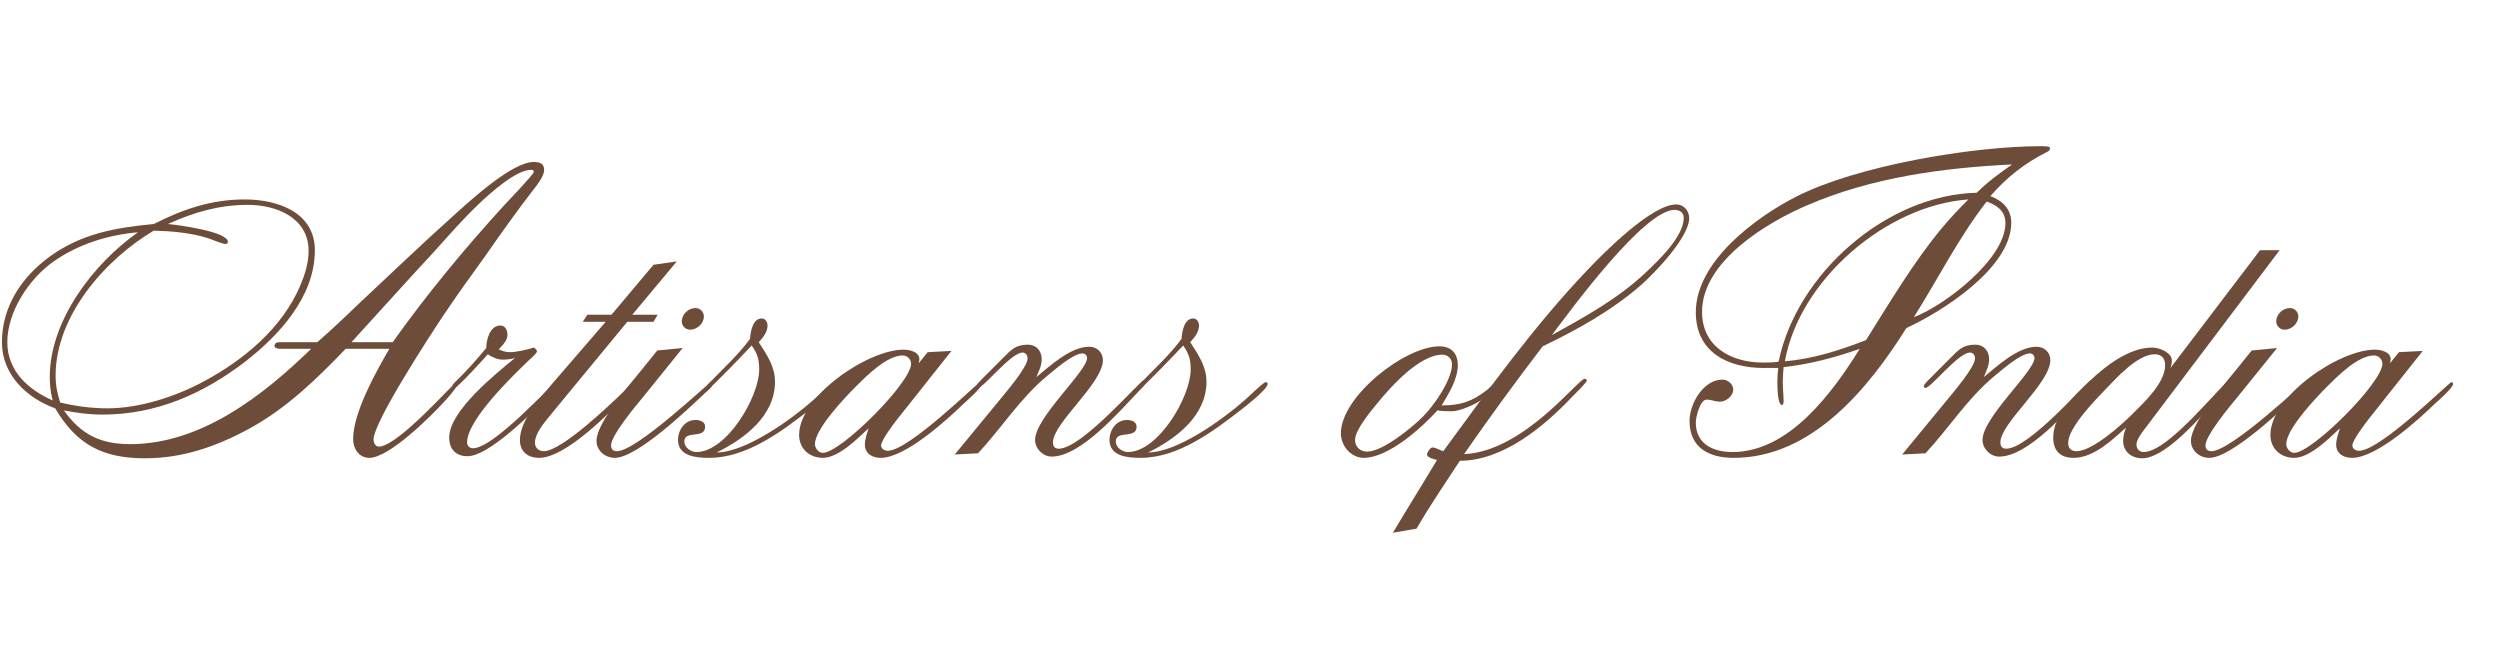 <svg xmlns="http://www.w3.org/2000/svg" xmlns:xlink="http://www.w3.org/1999/xlink" width="300" zoomAndPan="magnify" viewBox="0 0 224.88 60" height="80" preserveAspectRatio="xMidYMid meet" version="1.0"><defs><g/></defs><g fill="#6d4d3a" fill-opacity="1"><g transform="translate(0, 41.207)"><g><path d="M 27.941 -9.812 C 23.594 -5.582 18.016 -1.234 11.648 -1.234 C 8.988 -1.234 7.227 -2.098 5.691 -4.27 C 6.855 -4.043 7.977 -3.895 9.176 -3.895 C 13.969 -3.895 18.164 -5.73 21.949 -8.613 C 25.055 -11.012 28.277 -14.496 28.277 -18.688 C 28.277 -22.133 24.867 -23.258 21.984 -23.258 C 18.988 -23.258 16.441 -22.398 13.781 -21.047 C 10.301 -20.711 7.266 -20.188 4.383 -18.09 C 1.871 -16.254 0.113 -13.594 0.113 -10.41 C 0.113 -7.492 2.32 -5.395 4.906 -4.457 C 6.855 -1.16 9.215 0.039 12.996 0.039 C 16.367 0.039 19.402 -1.012 22.359 -2.621 C 25.73 -4.457 28.426 -7.078 31.047 -9.812 L 34.98 -9.812 C 33.781 -7.754 31.723 -4.082 31.723 -1.684 C 31.723 -0.824 32.246 0 33.184 0 C 34.945 0 38.688 -3.707 39.852 -4.98 C 40.074 -5.207 41.16 -6.406 41.16 -6.742 C 41.16 -6.777 41.125 -6.855 41.086 -6.855 C 40.824 -6.703 39.438 -5.242 39.176 -4.98 C 38.312 -4.121 35.281 -1.012 34.043 -1.012 C 33.707 -1.012 33.559 -1.387 33.559 -1.648 C 33.559 -3.258 38.84 -11.312 39.812 -12.77 C 41.012 -14.57 42.285 -16.328 43.559 -18.09 C 45.02 -20.188 46.48 -22.246 48.051 -24.27 C 48.352 -24.645 48.914 -25.395 48.914 -25.918 C 48.914 -26.516 48.465 -26.629 47.977 -26.629 C 45.992 -26.629 42.133 -23.035 40.75 -21.797 C 37.828 -19.176 34.98 -16.441 32.098 -13.746 C 30.938 -12.621 29.738 -11.496 28.5 -10.41 L 25.168 -10.41 C 24.945 -10.41 24.645 -10.375 24.645 -10.074 C 24.645 -9.852 25.02 -9.812 25.168 -9.812 Z M 31.574 -10.41 C 34.082 -13.145 36.555 -15.918 39.062 -18.613 C 40.375 -20.074 41.648 -21.535 43.07 -22.883 C 44.008 -23.781 46.367 -25.918 47.715 -25.918 C 47.863 -25.918 47.977 -25.918 47.977 -25.73 C 47.977 -25.504 45.582 -23.035 45.281 -22.695 C 41.723 -18.801 38.352 -14.719 35.281 -10.41 Z M 27.715 -18.613 C 27.715 -17.566 27.379 -16.48 26.965 -15.504 C 25.316 -11.648 21.871 -8.801 18.238 -6.855 C 15.73 -5.504 12.473 -4.457 9.625 -4.457 C 8.164 -4.457 6.777 -4.645 5.355 -4.98 C 5.094 -5.844 4.945 -6.48 4.945 -7.414 C 4.945 -12.77 9.402 -17.863 13.781 -20.449 C 15.355 -20.41 17.117 -20.262 18.652 -19.773 C 19.027 -19.664 19.887 -19.25 20.262 -19.25 C 20.375 -19.25 20.449 -19.324 20.449 -19.438 C 20.449 -20.375 15.879 -20.973 15.055 -21.047 C 17.379 -22.098 19.664 -22.77 22.246 -22.77 C 24.832 -22.77 27.715 -21.609 27.715 -18.613 Z M 12.359 -20.301 C 8.352 -17.492 4.418 -12.359 4.418 -7.266 C 4.418 -6.555 4.496 -5.879 4.68 -5.168 C 2.473 -6.141 0.598 -7.828 0.598 -10.41 C 0.598 -13.145 2.547 -16.105 4.719 -17.641 C 6.93 -19.215 9.664 -20.074 12.359 -20.301 Z M 12.359 -20.301 "/></g></g></g><g fill="#6d4d3a" fill-opacity="1"><g transform="translate(40.93, 41.207)"><g><path d="M 9.324 -6.629 C 9.324 -6.742 9.215 -6.816 9.102 -6.816 C 8.766 -6.816 3.52 -0.863 1.574 -0.863 C 1.273 -0.863 1.047 -1.086 1.047 -1.387 C 1.047 -3.484 5.355 -7.566 6.59 -8.766 C 6.703 -8.875 7.34 -9.402 7.34 -9.59 C 7.34 -9.699 7.152 -9.852 7.078 -9.926 C 6.367 -9.738 5.582 -9.512 4.867 -9.512 C 4.531 -9.512 4.195 -9.625 3.895 -9.773 C 4.23 -10.113 4.68 -10.562 4.68 -11.086 C 4.68 -11.461 4.496 -11.91 4.043 -11.91 C 3.109 -11.91 2.773 -10.637 2.773 -9.887 C 1.91 -8.84 1.012 -7.828 0.039 -6.891 C -0.039 -6.816 -0.262 -6.629 -0.262 -6.48 C -0.262 -6.367 -0.188 -6.293 -0.074 -6.293 C 0.188 -6.293 2.586 -8.953 2.922 -9.324 C 3.258 -9.062 3.82 -8.84 4.23 -8.84 C 4.605 -8.84 4.98 -8.875 5.355 -8.988 C 3.672 -7.602 -0.562 -4.23 -0.562 -1.836 C -0.562 -0.785 0.039 -0.148 1.086 -0.148 C 2.996 -0.148 6.777 -3.969 8.164 -5.316 C 8.316 -5.469 9.324 -6.441 9.324 -6.629 Z M 9.324 -6.629 "/></g></g></g><g fill="#6d4d3a" fill-opacity="1"><g transform="translate(49.955, 41.207)"><g><path d="M -0.227 -6.777 C -1.312 -5.504 -3.223 -3.41 -3.223 -1.609 C -3.223 -0.562 -2.508 0 -1.5 0 C 0.938 0 4.98 -4.195 6.555 -5.805 C 6.703 -5.953 7.266 -6.555 7.266 -6.703 C 7.266 -6.816 7.152 -6.855 7.078 -6.855 C 6.855 -6.855 6.293 -6.141 6.141 -5.992 C 5.055 -4.945 0.562 -0.598 -1.086 -0.598 C -1.5 -0.598 -1.871 -0.898 -1.871 -1.348 C -1.871 -2.32 -0.785 -3.445 -0.227 -4.156 L 6.441 -12.246 L 8.801 -12.246 L 9.176 -12.883 L 6.891 -12.883 L 10.898 -17.68 L 8.801 -17.379 L 5.02 -12.883 L 2.848 -12.883 L 2.434 -12.246 L 4.496 -12.246 Z M -0.227 -6.777 "/></g></g></g><g fill="#6d4d3a" fill-opacity="1"><g transform="translate(56.883, 41.207)"><g><path d="M 6.406 -12.734 C 6.406 -13.145 6.066 -13.484 5.656 -13.484 C 5.02 -13.484 4.418 -12.922 4.418 -12.285 C 4.418 -11.871 4.758 -11.535 5.168 -11.535 C 5.805 -11.535 6.406 -12.098 6.406 -12.734 Z M 0.973 -8.129 C -0.039 -6.855 -3.258 -3.223 -3.258 -1.535 C -3.258 -0.637 -2.473 0 -1.609 0 C 0.41 0 5.094 -4.496 6.441 -5.77 C 6.629 -5.953 7.191 -6.367 7.191 -6.629 C 7.191 -6.703 7.152 -6.816 7.043 -6.816 C 6.891 -6.816 0.375 -0.598 -1.422 -0.598 C -1.762 -0.598 -1.949 -0.785 -1.949 -1.125 C -1.949 -2.023 0.336 -4.758 0.898 -5.43 L 4.496 -9.887 L 2.211 -9.664 Z M 0.973 -8.129 "/></g></g></g><g fill="#6d4d3a" fill-opacity="1"><g transform="translate(63.811, 41.207)"><g><path d="M 11.387 -6.668 C 11.387 -6.777 11.273 -6.816 11.199 -6.816 C 11.012 -6.816 9.477 -5.316 9.289 -5.168 C 7.34 -3.445 3.223 -0.488 0.637 -0.488 C 3.145 -1.723 5.879 -3.781 5.879 -6.855 C 5.879 -8.238 5.133 -9.289 4.418 -10.41 C 4.793 -10.824 5.207 -11.312 5.207 -11.91 C 5.207 -12.211 5.02 -12.547 4.68 -12.547 C 3.859 -12.547 3.672 -11.312 3.633 -10.711 C 2.621 -9.324 1.312 -8.129 0.113 -6.891 C 0.039 -6.816 -0.301 -6.516 -0.301 -6.367 C -0.301 -6.293 -0.262 -6.18 -0.148 -6.18 C 0.039 -6.18 3.332 -9.625 3.781 -10.113 C 4.309 -9.363 4.457 -8.84 4.457 -7.941 C 4.457 -5.504 1.535 -0.523 -1.199 -0.523 C -1.684 -0.523 -2.285 -0.938 -2.285 -1.461 C -2.285 -2.547 -0.41 -1.648 -0.41 -2.809 C -0.41 -3.258 -0.898 -3.41 -1.273 -3.41 C -2.246 -3.41 -2.848 -2.508 -2.848 -1.609 C -2.848 -0.113 -1.16 0 -0.039 0 C 3.332 0 6.516 -2.398 9.062 -4.383 C 9.402 -4.645 11.387 -6.18 11.387 -6.668 Z M 11.387 -6.668 "/></g></g></g><g fill="#6d4d3a" fill-opacity="1"><g transform="translate(74.895, 41.207)"><g><path d="M 7.715 -8.5 C 7.754 -8.613 7.789 -8.766 7.789 -8.875 C 7.789 -9.551 6.891 -9.738 6.367 -9.738 C 3.145 -9.738 -3.035 -5.543 -3.035 -2.059 C -3.035 -0.824 -2.098 0 -0.898 0 C 0.523 0 2.246 -1.762 3.223 -2.66 C 3.07 -2.211 2.883 -1.648 2.883 -1.199 C 2.883 -0.375 3.559 0 4.309 0 C 6.516 0 10.262 -3.41 11.762 -4.867 C 12.023 -5.094 13.406 -6.328 13.406 -6.629 C 13.406 -6.742 13.371 -6.816 13.258 -6.816 C 13.07 -6.816 6.855 -0.637 4.945 -0.637 C 4.68 -0.637 4.344 -0.785 4.344 -1.125 C 4.344 -1.574 5.504 -3.109 5.805 -3.484 L 10.676 -9.625 L 8.539 -9.512 Z M 7.043 -8.465 C 7.043 -6.777 0.711 -0.449 -0.898 -0.449 C -1.273 -0.449 -1.609 -0.863 -1.609 -1.234 C -1.609 -2.621 1.16 -5.504 2.059 -6.406 C 2.996 -7.34 4.832 -9.215 6.293 -9.215 C 6.703 -9.215 7.043 -8.875 7.043 -8.465 Z M 7.043 -8.465 "/></g></g></g><g fill="#6d4d3a" fill-opacity="1"><g transform="translate(88.077, 41.207)"><g><path d="M -2.211 -0.301 L -0.113 -0.41 C 1.984 -2.66 3.672 -5.355 6.066 -7.34 C 6.668 -7.828 8.426 -9.402 9.289 -9.402 C 9.512 -9.402 9.699 -9.215 9.699 -8.988 C 9.699 -7.789 5.02 -3.633 5.02 -1.609 C 5.02 -0.824 5.73 -0.113 6.516 -0.113 C 9.137 -0.113 12.66 -4.23 14.383 -6.031 C 14.531 -6.18 14.945 -6.555 14.945 -6.742 C 14.945 -6.816 14.906 -6.965 14.793 -6.965 C 14.457 -6.965 9.25 -0.824 7.152 -0.824 C 6.777 -0.824 6.629 -1.047 6.629 -1.387 C 6.629 -3.145 11.125 -6.703 11.125 -8.801 C 11.125 -9.512 10.562 -10 9.887 -10 C 8.203 -10 6.367 -8.277 5.133 -7.266 C 5.355 -7.789 5.617 -8.316 5.617 -8.875 C 5.617 -9.625 5.133 -10.188 4.383 -10.188 C 3.223 -10.188 2.848 -9.699 2.059 -8.914 C 1.574 -8.426 1.047 -7.902 0.562 -7.414 C 0.449 -7.305 -0.262 -6.629 -0.262 -6.48 C -0.262 -6.406 -0.227 -6.293 -0.113 -6.293 C 0.375 -6.293 2.848 -9.477 3.895 -9.477 C 4.195 -9.477 4.344 -9.215 4.344 -8.953 C 4.344 -8.164 2.398 -5.918 1.949 -5.355 Z M -2.211 -0.301 "/></g></g></g><g fill="#6d4d3a" fill-opacity="1"><g transform="translate(102.644, 41.207)"><g><path d="M 11.387 -6.668 C 11.387 -6.777 11.273 -6.816 11.199 -6.816 C 11.012 -6.816 9.477 -5.316 9.289 -5.168 C 7.34 -3.445 3.223 -0.488 0.637 -0.488 C 3.145 -1.723 5.879 -3.781 5.879 -6.855 C 5.879 -8.238 5.133 -9.289 4.418 -10.41 C 4.793 -10.824 5.207 -11.312 5.207 -11.91 C 5.207 -12.211 5.02 -12.547 4.68 -12.547 C 3.859 -12.547 3.672 -11.312 3.633 -10.711 C 2.621 -9.324 1.312 -8.129 0.113 -6.891 C 0.039 -6.816 -0.301 -6.516 -0.301 -6.367 C -0.301 -6.293 -0.262 -6.18 -0.148 -6.18 C 0.039 -6.18 3.332 -9.625 3.781 -10.113 C 4.309 -9.363 4.457 -8.84 4.457 -7.941 C 4.457 -5.504 1.535 -0.523 -1.199 -0.523 C -1.684 -0.523 -2.285 -0.938 -2.285 -1.461 C -2.285 -2.547 -0.41 -1.648 -0.41 -2.809 C -0.41 -3.258 -0.898 -3.41 -1.273 -3.41 C -2.246 -3.41 -2.848 -2.508 -2.848 -1.609 C -2.848 -0.113 -1.16 0 -0.039 0 C 3.332 0 6.516 -2.398 9.062 -4.383 C 9.402 -4.645 11.387 -6.18 11.387 -6.668 Z M 11.387 -6.668 "/></g></g></g><g fill="#6d4d3a" fill-opacity="1"><g transform="translate(113.728, 41.207)"><g/></g></g><g fill="#6d4d3a" fill-opacity="1"><g transform="translate(123.429, 41.207)"><g><path d="M 11.387 -6.668 C 11.387 -6.777 11.273 -6.816 11.199 -6.816 C 11.086 -6.816 10.449 -6.219 10.336 -6.105 C 8.988 -5.055 7.941 -4.719 6.254 -4.719 C 6.891 -5.77 7.715 -7.078 7.715 -8.352 C 7.715 -9.402 7.117 -10.039 6.066 -10.039 C 2.922 -10.039 -2.809 -5.504 -2.809 -2.211 C -2.809 -1.086 -1.91 0 -0.75 0 C 1.461 0 4.457 -2.695 5.879 -4.27 C 6.328 -4.195 6.742 -4.195 7.191 -4.195 C 7.902 -4.195 9.324 -4.832 9.887 -5.242 C 10.148 -5.43 11.387 -6.367 11.387 -6.668 Z M 7.191 -8.426 C 7.191 -7.004 5.543 -4.68 4.57 -3.707 C 3.633 -2.773 0.973 -0.562 -0.449 -0.562 C -1.047 -0.562 -1.535 -0.973 -1.535 -1.609 C -1.535 -2.547 0 -4.344 0.523 -4.98 C 1.684 -6.406 4.27 -9.289 6.328 -9.289 C 6.816 -9.289 7.191 -8.914 7.191 -8.426 Z M 7.191 -8.426 "/></g></g></g><g fill="#6d4d3a" fill-opacity="1"><g transform="translate(134.513, 41.207)"><g><path d="M -7.078 6.367 C -5.879 4.27 -4.496 2.285 -3.184 0.262 C 0.711 0.262 4.418 -2.848 6.93 -5.504 C 7.117 -5.691 8.238 -6.777 8.238 -6.965 C 8.238 -7.078 8.129 -7.117 8.051 -7.117 C 7.453 -7.117 2.547 -0.562 -2.809 -0.336 C -0.523 -3.633 1.836 -6.855 4.27 -10.039 C 7.379 -11.535 10.488 -13.258 13.109 -15.543 C 14.309 -16.59 17.453 -19.852 17.453 -21.574 C 17.453 -22.246 16.965 -22.809 16.293 -22.809 C 14.082 -22.809 9.773 -18.465 8.352 -16.965 C 3.52 -11.91 -0.562 -6.219 -4.68 -0.598 C -4.945 -0.676 -5.395 -0.938 -5.656 -0.938 C -5.844 -0.938 -6.141 -0.488 -6.141 -0.301 C -6.141 0 -5.395 0.148 -5.242 0.188 C -6.555 2.398 -7.902 4.531 -9.215 6.742 Z M 16.965 -21.609 C 16.965 -19.887 14.605 -17.68 13.445 -16.59 C 11.012 -14.309 8.016 -12.66 5.094 -11.047 C 6.703 -13.184 13.371 -22.32 16.141 -22.32 C 16.555 -22.32 16.965 -22.098 16.965 -21.609 Z M 16.965 -21.609 "/></g></g></g><g fill="#6d4d3a" fill-opacity="1"><g transform="translate(142.152, 41.207)"><g/></g></g><g fill="#6d4d3a" fill-opacity="1"><g transform="translate(151.851, 41.207)"><g><path d="M 8.129 -8.09 C 8.09 -7.715 8.051 -7.305 8.051 -6.93 C 8.051 -5.469 8.203 -4.758 8.465 -4.758 C 8.578 -4.758 8.613 -4.98 8.613 -5.055 C 8.613 -5.656 8.539 -6.254 8.539 -6.855 C 8.539 -7.305 8.578 -7.715 8.613 -8.164 C 10.973 -8.426 13.223 -9.027 15.469 -9.812 C 13.035 -5.918 9.137 -0.523 4.008 -0.523 C 2.285 -0.523 0.711 -1.234 0.711 -3.184 C 0.711 -3.633 1.086 -5.242 1.684 -5.242 C 2.098 -5.242 2.473 -5.055 2.883 -5.055 C 3.445 -5.055 4.082 -5.582 4.082 -6.141 C 4.082 -6.629 3.594 -7.043 3.109 -7.043 C 1.387 -7.043 0.148 -4.867 0.148 -3.332 C 0.148 -0.898 1.91 0 4.121 0 C 11.16 0 16.254 -6.254 19.664 -11.684 C 22.848 -13.145 29.102 -17.078 29.102 -21.16 C 29.102 -22.398 28.312 -23.145 27.227 -23.559 C 28.652 -25.207 30.301 -26.516 32.246 -27.492 C 32.398 -27.566 32.586 -27.641 32.586 -27.863 C 32.586 -28.016 32.398 -28.051 31.762 -28.051 C 25.617 -28.051 15.207 -26.293 9.773 -23.52 C 6.141 -21.684 0.711 -17.68 0.711 -13.109 C 0.711 -9.512 3.594 -8.09 6.816 -8.09 Z M 28.578 -21.125 C 28.578 -17.902 23.109 -13.707 20.336 -12.66 C 22.508 -16.105 24.383 -19.852 26.891 -23.07 C 27.828 -22.734 28.578 -22.211 28.578 -21.125 Z M 25.242 -23.258 C 24.418 -22.434 23.633 -21.609 22.883 -20.711 C 20.375 -17.715 18.129 -13.934 16.031 -10.598 C 13.633 -9.664 11.273 -8.914 8.727 -8.688 C 10.039 -16.031 17.863 -22.734 25.242 -23.258 Z M 29.176 -26.406 C 28.051 -25.617 26.965 -24.832 25.992 -23.859 C 17.863 -23.672 9.773 -16.555 8.164 -8.652 C 7.68 -8.578 7.227 -8.578 6.742 -8.578 C 3.895 -8.578 1.273 -10 1.273 -13.145 C 1.273 -17.715 7.191 -21.234 10.824 -22.77 C 16.59 -25.242 22.957 -26.105 29.176 -26.406 Z M 29.176 -26.406 "/></g></g></g><g fill="#6d4d3a" fill-opacity="1"><g transform="translate(173.346, 41.207)"><g><path d="M -2.211 -0.301 L -0.113 -0.41 C 1.984 -2.66 3.672 -5.355 6.066 -7.34 C 6.668 -7.828 8.426 -9.402 9.289 -9.402 C 9.512 -9.402 9.699 -9.215 9.699 -8.988 C 9.699 -7.789 5.02 -3.633 5.02 -1.609 C 5.02 -0.824 5.73 -0.113 6.516 -0.113 C 9.137 -0.113 12.66 -4.23 14.383 -6.031 C 14.531 -6.18 14.945 -6.555 14.945 -6.742 C 14.945 -6.816 14.906 -6.965 14.793 -6.965 C 14.457 -6.965 9.25 -0.824 7.152 -0.824 C 6.777 -0.824 6.629 -1.047 6.629 -1.387 C 6.629 -3.145 11.125 -6.703 11.125 -8.801 C 11.125 -9.512 10.562 -10 9.887 -10 C 8.203 -10 6.367 -8.277 5.133 -7.266 C 5.355 -7.789 5.617 -8.316 5.617 -8.875 C 5.617 -9.625 5.133 -10.188 4.383 -10.188 C 3.223 -10.188 2.848 -9.699 2.059 -8.914 C 1.574 -8.426 1.047 -7.902 0.562 -7.414 C 0.449 -7.305 -0.262 -6.629 -0.262 -6.48 C -0.262 -6.406 -0.227 -6.293 -0.113 -6.293 C 0.375 -6.293 2.848 -9.477 3.895 -9.477 C 4.195 -9.477 4.344 -9.215 4.344 -8.953 C 4.344 -8.164 2.398 -5.918 1.949 -5.355 Z M -2.211 -0.301 "/></g></g></g><g fill="#6d4d3a" fill-opacity="1"><g transform="translate(187.913, 41.207)"><g><path d="M 7.34 -8.051 C 7.453 -8.238 7.492 -8.539 7.492 -8.801 C 7.492 -9.402 6.48 -9.926 5.73 -9.926 C 3.672 -9.926 1.574 -8.316 0.148 -6.965 C -1.199 -5.691 -3.184 -3.859 -3.184 -1.836 C -3.184 -0.637 -2.547 0 -1.348 0 C 0.449 0 2.137 -1.609 3.371 -2.734 C 3.223 -2.359 3.109 -1.949 3.109 -1.535 C 3.109 -0.523 3.895 0.039 4.832 0.039 C 6.703 0.039 9.438 -2.996 10.562 -4.195 C 10.75 -4.383 12.922 -6.629 12.922 -6.777 C 12.922 -6.891 12.848 -6.965 12.734 -6.965 C 12.133 -6.965 7.305 -0.523 4.945 -0.523 C 4.57 -0.523 4.309 -0.824 4.309 -1.199 C 4.309 -1.609 4.758 -2.211 4.98 -2.508 L 17.191 -18.688 L 15.43 -18.688 Z M 6.891 -8.352 C 6.891 -6.742 4.98 -4.98 3.934 -3.934 C 2.996 -2.996 0.336 -0.598 -1.086 -0.598 C -1.574 -0.598 -1.836 -0.863 -1.836 -1.348 C -1.836 -2.734 0.637 -5.242 1.535 -6.18 C 2.508 -7.191 4.418 -9.324 5.953 -9.324 C 6.555 -9.324 6.891 -8.953 6.891 -8.352 Z M 6.891 -8.352 "/></g></g></g><g fill="#6d4d3a" fill-opacity="1"><g transform="translate(200.383, 41.207)"><g><path d="M 6.406 -12.734 C 6.406 -13.145 6.066 -13.484 5.656 -13.484 C 5.02 -13.484 4.418 -12.922 4.418 -12.285 C 4.418 -11.871 4.758 -11.535 5.168 -11.535 C 5.805 -11.535 6.406 -12.098 6.406 -12.734 Z M 0.973 -8.129 C -0.039 -6.855 -3.258 -3.223 -3.258 -1.535 C -3.258 -0.637 -2.473 0 -1.609 0 C 0.41 0 5.094 -4.496 6.441 -5.77 C 6.629 -5.953 7.191 -6.367 7.191 -6.629 C 7.191 -6.703 7.152 -6.816 7.043 -6.816 C 6.891 -6.816 0.375 -0.598 -1.422 -0.598 C -1.762 -0.598 -1.949 -0.785 -1.949 -1.125 C -1.949 -2.023 0.336 -4.758 0.898 -5.43 L 4.496 -9.887 L 2.211 -9.664 Z M 0.973 -8.129 "/></g></g></g><g fill="#6d4d3a" fill-opacity="1"><g transform="translate(207.311, 41.207)"><g><path d="M 7.715 -8.5 C 7.754 -8.613 7.789 -8.766 7.789 -8.875 C 7.789 -9.551 6.891 -9.738 6.367 -9.738 C 3.145 -9.738 -3.035 -5.543 -3.035 -2.059 C -3.035 -0.824 -2.098 0 -0.898 0 C 0.523 0 2.246 -1.762 3.223 -2.66 C 3.07 -2.211 2.883 -1.648 2.883 -1.199 C 2.883 -0.375 3.559 0 4.309 0 C 6.516 0 10.262 -3.41 11.762 -4.867 C 12.023 -5.094 13.406 -6.328 13.406 -6.629 C 13.406 -6.742 13.371 -6.816 13.258 -6.816 C 13.07 -6.816 6.855 -0.637 4.945 -0.637 C 4.68 -0.637 4.344 -0.785 4.344 -1.125 C 4.344 -1.574 5.504 -3.109 5.805 -3.484 L 10.676 -9.625 L 8.539 -9.512 Z M 7.043 -8.465 C 7.043 -6.777 0.711 -0.449 -0.898 -0.449 C -1.273 -0.449 -1.609 -0.863 -1.609 -1.234 C -1.609 -2.621 1.16 -5.504 2.059 -6.406 C 2.996 -7.34 4.832 -9.215 6.293 -9.215 C 6.703 -9.215 7.043 -8.875 7.043 -8.465 Z M 7.043 -8.465 "/></g></g></g></svg>